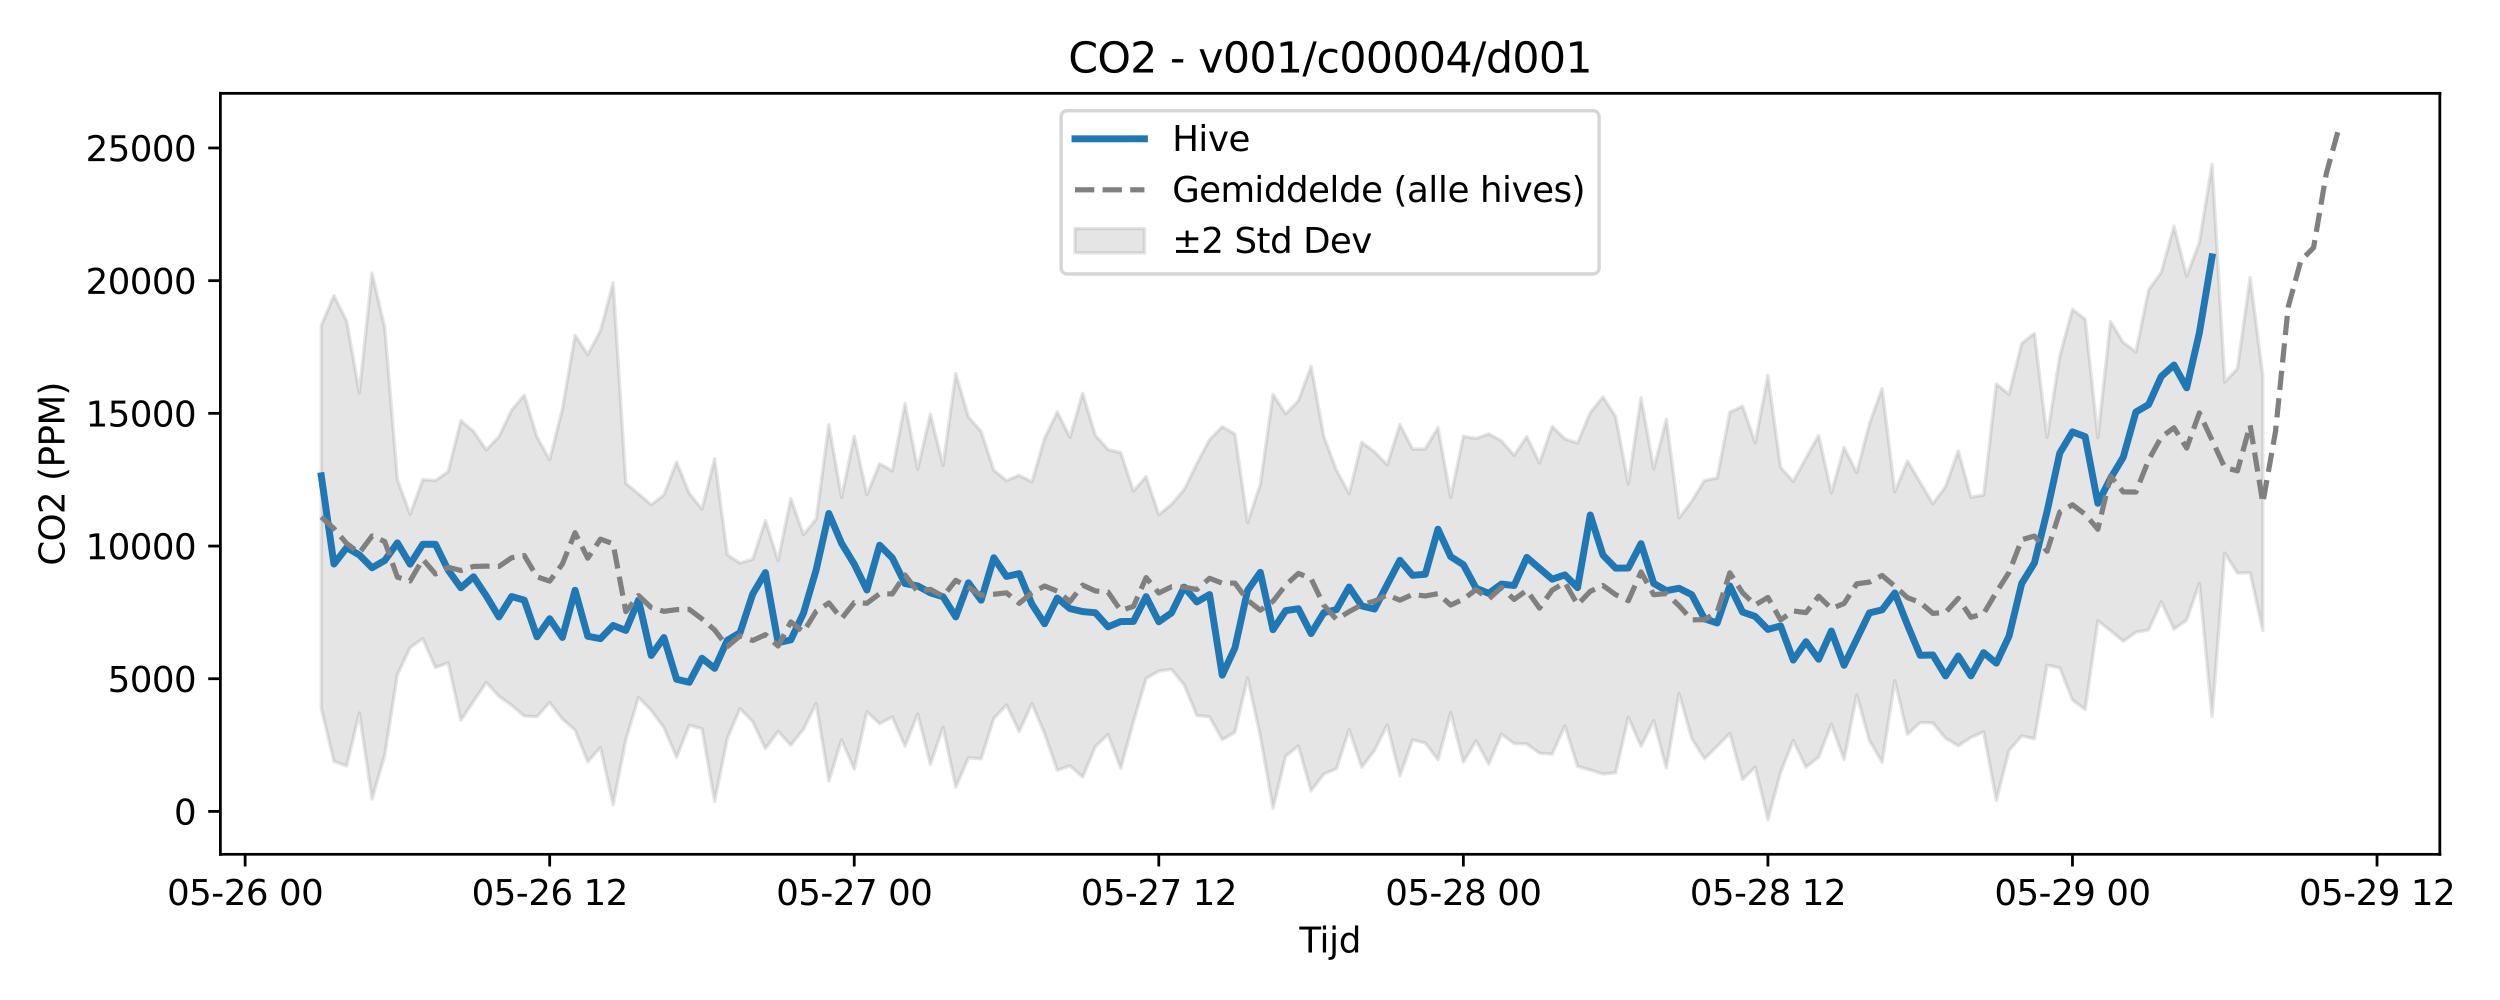 <?xml version="1.0" encoding="utf-8" standalone="no"?>
<!DOCTYPE svg PUBLIC "-//W3C//DTD SVG 1.1//EN"
  "http://www.w3.org/Graphics/SVG/1.1/DTD/svg11.dtd">
<svg xmlns:xlink="http://www.w3.org/1999/xlink" width="720pt" height="288pt" viewBox="0 0 720 288" xmlns="http://www.w3.org/2000/svg" version="1.1">
 <defs>
  <style type="text/css">*{stroke-linejoin: round; stroke-linecap: butt}</style>
 </defs>
 <g id="figure_1">
  <g id="patch_1">
   <path d="M 0 288 
L 720 288 
L 720 0 
L 0 0 
z
" style="fill: #ffffff"/>
  </g>
  <g id="axes_1">
   <g id="patch_2">
    <path d="M 63.47 246.04 
L 702.672 246.04 
L 702.672 26.88 
L 63.47 26.88 
z
" style="fill: #ffffff"/>
   </g>
   <g id="FillBetweenPolyCollection_1">
    <defs>
     <path id="m4642efbe85" d="M 92.525 -194.282 
L 92.525 -83.96 
L 96.179 -68.72 
L 99.834 -67.398 
L 103.489 -82.641 
L 107.143 -57.895 
L 110.798 -70.495 
L 114.453 -93.697 
L 118.107 -101.485 
L 121.762 -104.032 
L 125.417 -95.77 
L 129.071 -97.112 
L 132.726 -80.561 
L 136.381 -85.972 
L 140.035 -91.481 
L 143.69 -87.465 
L 147.345 -84.873 
L 150.999 -81.764 
L 154.654 -81.617 
L 158.309 -85.684 
L 161.963 -80.913 
L 165.618 -77.725 
L 169.273 -68.61 
L 172.927 -72.7 
L 176.582 -56.221 
L 180.237 -74.93 
L 183.892 -87.16 
L 187.546 -83.413 
L 191.201 -78.432 
L 194.856 -69.919 
L 198.51 -79.13 
L 202.165 -78.09 
L 205.82 -57.245 
L 209.474 -75.348 
L 213.129 -83.901 
L 216.784 -80.137 
L 220.438 -72.382 
L 224.093 -77.36 
L 227.748 -73.391 
L 231.402 -77.983 
L 235.057 -85.386 
L 238.712 -63.059 
L 242.366 -74.94 
L 246.021 -66.519 
L 249.676 -83.01 
L 253.33 -79.563 
L 256.985 -81.527 
L 260.64 -73.069 
L 264.294 -82.327 
L 267.949 -67.918 
L 271.604 -78.515 
L 275.258 -61.298 
L 278.913 -69.752 
L 282.568 -69.458 
L 286.222 -81.12 
L 289.877 -84.951 
L 293.532 -77.31 
L 297.186 -85.341 
L 300.841 -76.722 
L 304.496 -66.145 
L 308.15 -67.452 
L 311.805 -64.201 
L 315.46 -72.985 
L 319.114 -76.435 
L 322.769 -66.749 
L 326.424 -80.088 
L 330.078 -92.594 
L 333.733 -94.709 
L 337.388 -95.225 
L 341.042 -90.75 
L 344.697 -81.929 
L 348.352 -81.559 
L 352.006 -74.942 
L 355.661 -77.148 
L 359.316 -92.753 
L 362.971 -76.016 
L 366.625 -55.233 
L 370.28 -70.211 
L 373.935 -73.148 
L 377.589 -60.237 
L 381.244 -65.059 
L 384.899 -66.618 
L 388.553 -77.869 
L 392.208 -67.043 
L 395.863 -71.904 
L 399.517 -79.176 
L 403.172 -64.551 
L 406.827 -74.92 
L 410.481 -73.99 
L 414.136 -69.207 
L 417.791 -82.761 
L 421.445 -68.519 
L 425.1 -74.637 
L 428.755 -67.95 
L 432.409 -76.552 
L 436.064 -73.863 
L 439.719 -73.726 
L 443.373 -71.064 
L 447.028 -70.845 
L 450.683 -78.921 
L 454.337 -67.285 
L 457.992 -66.233 
L 461.647 -65.091 
L 465.301 -65.444 
L 468.956 -81.404 
L 472.611 -73.077 
L 476.265 -80.436 
L 479.92 -66.814 
L 483.575 -88.275 
L 487.229 -75.319 
L 490.884 -69.456 
L 494.539 -73.073 
L 498.193 -76.773 
L 501.848 -63.543 
L 505.503 -67.08 
L 509.157 -51.922 
L 512.812 -65.557 
L 516.467 -74.705 
L 520.121 -67.031 
L 523.776 -69.943 
L 527.431 -79.452 
L 531.086 -69.225 
L 534.74 -87.839 
L 538.395 -74.767 
L 542.05 -68.439 
L 545.704 -91.944 
L 549.359 -76.498 
L 553.014 -79.881 
L 556.668 -79.786 
L 560.323 -75.377 
L 563.978 -73.219 
L 567.632 -75.613 
L 571.287 -77.208 
L 574.942 -57.475 
L 578.596 -71.854 
L 582.251 -76.045 
L 585.906 -75.24 
L 589.56 -96.431 
L 593.215 -95.652 
L 596.87 -86.403 
L 600.524 -83.666 
L 604.179 -109.193 
L 607.834 -106.366 
L 611.488 -103.295 
L 615.143 -105.915 
L 618.798 -106.597 
L 622.452 -114.662 
L 626.107 -106.787 
L 629.762 -109.477 
L 633.416 -119.978 
L 637.071 -81.704 
L 640.726 -128.682 
L 644.38 -122.938 
L 648.035 -123.06 
L 651.69 -106.447 
L 651.69 -179.802 
L 651.69 -179.802 
L 648.035 -208.1 
L 644.38 -181.853 
L 640.726 -177.999 
L 637.071 -240.65 
L 633.416 -218.187 
L 629.762 -208.454 
L 626.107 -222.841 
L 622.452 -209.58 
L 618.798 -204.463 
L 615.143 -186.665 
L 611.488 -189.358 
L 607.834 -195.399 
L 604.179 -161.972 
L 600.524 -196.098 
L 596.87 -198.861 
L 593.215 -185.399 
L 589.56 -162.05 
L 585.906 -191.996 
L 582.251 -189.079 
L 578.596 -174.428 
L 574.942 -177.416 
L 571.287 -145.387 
L 567.632 -144.828 
L 563.978 -158.134 
L 560.323 -147.877 
L 556.668 -142.909 
L 553.014 -149.098 
L 549.359 -155.242 
L 545.704 -146.37 
L 542.05 -176.095 
L 538.395 -165.952 
L 534.74 -151.886 
L 531.086 -159.12 
L 527.431 -146.072 
L 523.776 -162.625 
L 520.121 -156.097 
L 516.467 -149.376 
L 512.812 -153.378 
L 509.157 -179.93 
L 505.503 -160.508 
L 501.848 -171.033 
L 498.193 -169.278 
L 494.539 -150.351 
L 490.884 -149.593 
L 487.229 -143.646 
L 483.575 -138.831 
L 479.92 -167.261 
L 476.265 -153.027 
L 472.611 -173.476 
L 468.956 -148.588 
L 465.301 -168.036 
L 461.647 -173.688 
L 457.992 -169.148 
L 454.337 -160.426 
L 450.683 -161.588 
L 447.028 -165.192 
L 443.373 -154.665 
L 439.719 -162.255 
L 436.064 -156.86 
L 432.409 -161.048 
L 428.755 -163.038 
L 425.1 -161.745 
L 421.445 -162.342 
L 417.791 -144.726 
L 414.136 -164.856 
L 410.481 -158.724 
L 406.827 -158.667 
L 403.172 -165.735 
L 399.517 -154.142 
L 395.863 -157.866 
L 392.208 -160.62 
L 388.553 -145.832 
L 384.899 -152.574 
L 381.244 -162.37 
L 377.589 -182.458 
L 373.935 -172.575 
L 370.28 -168.797 
L 366.625 -174.431 
L 362.971 -148.5 
L 359.316 -137.495 
L 355.661 -162.978 
L 352.006 -165.131 
L 348.352 -161.351 
L 344.697 -154.53 
L 341.042 -146.988 
L 337.388 -142.774 
L 333.733 -139.732 
L 330.078 -150.715 
L 326.424 -146.575 
L 322.769 -157.626 
L 319.114 -158.526 
L 315.46 -162.638 
L 311.805 -174.751 
L 308.15 -162.066 
L 304.496 -169.367 
L 300.841 -161.724 
L 297.186 -149.204 
L 293.532 -151.157 
L 289.877 -149.578 
L 286.222 -152.583 
L 282.568 -163.725 
L 278.913 -167.918 
L 275.258 -180.426 
L 271.604 -153.959 
L 267.949 -168.642 
L 264.294 -152.931 
L 260.64 -171.761 
L 256.985 -152.387 
L 253.33 -154.441 
L 249.676 -145.515 
L 246.021 -162.369 
L 242.366 -144.728 
L 238.712 -165.656 
L 235.057 -138.5 
L 231.402 -134.047 
L 227.748 -144.392 
L 224.093 -126.557 
L 220.438 -138.046 
L 216.784 -126.938 
L 213.129 -125.837 
L 209.474 -128.207 
L 205.82 -155.891 
L 202.165 -141.409 
L 198.51 -145.894 
L 194.856 -154.912 
L 191.201 -145.447 
L 187.546 -142.642 
L 183.892 -145.8 
L 180.237 -148.781 
L 176.582 -206.571 
L 172.927 -192.751 
L 169.273 -185.877 
L 165.618 -191.432 
L 161.963 -170.204 
L 158.309 -155.596 
L 154.654 -162.149 
L 150.999 -174.236 
L 147.345 -169.87 
L 143.69 -162.24 
L 140.035 -158.422 
L 136.381 -163.771 
L 132.726 -166.851 
L 129.071 -152.136 
L 125.417 -149.621 
L 121.762 -149.862 
L 118.107 -139.894 
L 114.453 -149.868 
L 110.798 -193.607 
L 107.143 -209.354 
L 103.489 -174.864 
L 99.834 -195.57 
L 96.179 -202.827 
L 92.525 -194.282 
z
" style="stroke: #808080; stroke-opacity: 0.2"/>
    </defs>
    <g clip-path="url(#p64c0c5f6f4)">
     <use xlink:href="#m4642efbe85" x="0" y="288" style="fill: #808080; fill-opacity: 0.2; stroke: #808080; stroke-opacity: 0.2"/>
    </g>
   </g>
   <g id="matplotlib.axis_1">
    <g id="xtick_1">
     <g id="line2d_1">
      <defs>
       <path id="m1325878d1f" d="M 0 0 
L 0 3.5 
" style="stroke: #000000; stroke-width: 0.8"/>
      </defs>
      <g>
       <use xlink:href="#m1325878d1f" x="70.597" y="246.04" style="stroke: #000000; stroke-width: 0.8"/>
      </g>
     </g>
     <g id="text_1">
      <!-- 05-26 00 -->
      <g transform="translate(48.116 260.638) scale(0.1 -0.1)">
       <defs>
        <path id="DejaVuSans-30" d="M 2034 4250 
Q 1547 4250 1301 3770 
Q 1056 3291 1056 2328 
Q 1056 1369 1301 889 
Q 1547 409 2034 409 
Q 2525 409 2770 889 
Q 3016 1369 3016 2328 
Q 3016 3291 2770 3770 
Q 2525 4250 2034 4250 
z
M 2034 4750 
Q 2819 4750 3233 4129 
Q 3647 3509 3647 2328 
Q 3647 1150 3233 529 
Q 2819 -91 2034 -91 
Q 1250 -91 836 529 
Q 422 1150 422 2328 
Q 422 3509 836 4129 
Q 1250 4750 2034 4750 
z
" transform="scale(0.016)"/>
        <path id="DejaVuSans-35" d="M 691 4666 
L 3169 4666 
L 3169 4134 
L 1269 4134 
L 1269 2991 
Q 1406 3038 1543 3061 
Q 1681 3084 1819 3084 
Q 2600 3084 3056 2656 
Q 3513 2228 3513 1497 
Q 3513 744 3044 326 
Q 2575 -91 1722 -91 
Q 1428 -91 1123 -41 
Q 819 9 494 109 
L 494 744 
Q 775 591 1075 516 
Q 1375 441 1709 441 
Q 2250 441 2565 725 
Q 2881 1009 2881 1497 
Q 2881 1984 2565 2268 
Q 2250 2553 1709 2553 
Q 1456 2553 1204 2497 
Q 953 2441 691 2322 
L 691 4666 
z
" transform="scale(0.016)"/>
        <path id="DejaVuSans-2d" d="M 313 2009 
L 1997 2009 
L 1997 1497 
L 313 1497 
L 313 2009 
z
" transform="scale(0.016)"/>
        <path id="DejaVuSans-32" d="M 1228 531 
L 3431 531 
L 3431 0 
L 469 0 
L 469 531 
Q 828 903 1448 1529 
Q 2069 2156 2228 2338 
Q 2531 2678 2651 2914 
Q 2772 3150 2772 3378 
Q 2772 3750 2511 3984 
Q 2250 4219 1831 4219 
Q 1534 4219 1204 4116 
Q 875 4013 500 3803 
L 500 4441 
Q 881 4594 1212 4672 
Q 1544 4750 1819 4750 
Q 2544 4750 2975 4387 
Q 3406 4025 3406 3419 
Q 3406 3131 3298 2873 
Q 3191 2616 2906 2266 
Q 2828 2175 2409 1742 
Q 1991 1309 1228 531 
z
" transform="scale(0.016)"/>
        <path id="DejaVuSans-36" d="M 2113 2584 
Q 1688 2584 1439 2293 
Q 1191 2003 1191 1497 
Q 1191 994 1439 701 
Q 1688 409 2113 409 
Q 2538 409 2786 701 
Q 3034 994 3034 1497 
Q 3034 2003 2786 2293 
Q 2538 2584 2113 2584 
z
M 3366 4563 
L 3366 3988 
Q 3128 4100 2886 4159 
Q 2644 4219 2406 4219 
Q 1781 4219 1451 3797 
Q 1122 3375 1075 2522 
Q 1259 2794 1537 2939 
Q 1816 3084 2150 3084 
Q 2853 3084 3261 2657 
Q 3669 2231 3669 1497 
Q 3669 778 3244 343 
Q 2819 -91 2113 -91 
Q 1303 -91 875 529 
Q 447 1150 447 2328 
Q 447 3434 972 4092 
Q 1497 4750 2381 4750 
Q 2619 4750 2861 4703 
Q 3103 4656 3366 4563 
z
" transform="scale(0.016)"/>
        <path id="DejaVuSans-20" transform="scale(0.016)"/>
       </defs>
       <use xlink:href="#DejaVuSans-30"/>
       <use xlink:href="#DejaVuSans-35" transform="translate(63.623 0)"/>
       <use xlink:href="#DejaVuSans-2d" transform="translate(127.246 0)"/>
       <use xlink:href="#DejaVuSans-32" transform="translate(163.33 0)"/>
       <use xlink:href="#DejaVuSans-36" transform="translate(226.953 0)"/>
       <use xlink:href="#DejaVuSans-20" transform="translate(290.576 0)"/>
       <use xlink:href="#DejaVuSans-30" transform="translate(322.363 0)"/>
       <use xlink:href="#DejaVuSans-30" transform="translate(385.986 0)"/>
      </g>
     </g>
    </g>
    <g id="xtick_2">
     <g id="line2d_2">
      <g>
       <use xlink:href="#m1325878d1f" x="158.309" y="246.04" style="stroke: #000000; stroke-width: 0.8"/>
      </g>
     </g>
     <g id="text_2">
      <!-- 05-26 12 -->
      <g transform="translate(135.828 260.638) scale(0.1 -0.1)">
       <defs>
        <path id="DejaVuSans-31" d="M 794 531 
L 1825 531 
L 1825 4091 
L 703 3866 
L 703 4441 
L 1819 4666 
L 2450 4666 
L 2450 531 
L 3481 531 
L 3481 0 
L 794 0 
L 794 531 
z
" transform="scale(0.016)"/>
       </defs>
       <use xlink:href="#DejaVuSans-30"/>
       <use xlink:href="#DejaVuSans-35" transform="translate(63.623 0)"/>
       <use xlink:href="#DejaVuSans-2d" transform="translate(127.246 0)"/>
       <use xlink:href="#DejaVuSans-32" transform="translate(163.33 0)"/>
       <use xlink:href="#DejaVuSans-36" transform="translate(226.953 0)"/>
       <use xlink:href="#DejaVuSans-20" transform="translate(290.576 0)"/>
       <use xlink:href="#DejaVuSans-31" transform="translate(322.363 0)"/>
       <use xlink:href="#DejaVuSans-32" transform="translate(385.986 0)"/>
      </g>
     </g>
    </g>
    <g id="xtick_3">
     <g id="line2d_3">
      <g>
       <use xlink:href="#m1325878d1f" x="246.021" y="246.04" style="stroke: #000000; stroke-width: 0.8"/>
      </g>
     </g>
     <g id="text_3">
      <!-- 05-27 00 -->
      <g transform="translate(223.54 260.638) scale(0.1 -0.1)">
       <defs>
        <path id="DejaVuSans-37" d="M 525 4666 
L 3525 4666 
L 3525 4397 
L 1831 0 
L 1172 0 
L 2766 4134 
L 525 4134 
L 525 4666 
z
" transform="scale(0.016)"/>
       </defs>
       <use xlink:href="#DejaVuSans-30"/>
       <use xlink:href="#DejaVuSans-35" transform="translate(63.623 0)"/>
       <use xlink:href="#DejaVuSans-2d" transform="translate(127.246 0)"/>
       <use xlink:href="#DejaVuSans-32" transform="translate(163.33 0)"/>
       <use xlink:href="#DejaVuSans-37" transform="translate(226.953 0)"/>
       <use xlink:href="#DejaVuSans-20" transform="translate(290.576 0)"/>
       <use xlink:href="#DejaVuSans-30" transform="translate(322.363 0)"/>
       <use xlink:href="#DejaVuSans-30" transform="translate(385.986 0)"/>
      </g>
     </g>
    </g>
    <g id="xtick_4">
     <g id="line2d_4">
      <g>
       <use xlink:href="#m1325878d1f" x="333.733" y="246.04" style="stroke: #000000; stroke-width: 0.8"/>
      </g>
     </g>
     <g id="text_4">
      <!-- 05-27 12 -->
      <g transform="translate(311.253 260.638) scale(0.1 -0.1)">
       <use xlink:href="#DejaVuSans-30"/>
       <use xlink:href="#DejaVuSans-35" transform="translate(63.623 0)"/>
       <use xlink:href="#DejaVuSans-2d" transform="translate(127.246 0)"/>
       <use xlink:href="#DejaVuSans-32" transform="translate(163.33 0)"/>
       <use xlink:href="#DejaVuSans-37" transform="translate(226.953 0)"/>
       <use xlink:href="#DejaVuSans-20" transform="translate(290.576 0)"/>
       <use xlink:href="#DejaVuSans-31" transform="translate(322.363 0)"/>
       <use xlink:href="#DejaVuSans-32" transform="translate(385.986 0)"/>
      </g>
     </g>
    </g>
    <g id="xtick_5">
     <g id="line2d_5">
      <g>
       <use xlink:href="#m1325878d1f" x="421.445" y="246.04" style="stroke: #000000; stroke-width: 0.8"/>
      </g>
     </g>
     <g id="text_5">
      <!-- 05-28 00 -->
      <g transform="translate(398.965 260.638) scale(0.1 -0.1)">
       <defs>
        <path id="DejaVuSans-38" d="M 2034 2216 
Q 1584 2216 1326 1975 
Q 1069 1734 1069 1313 
Q 1069 891 1326 650 
Q 1584 409 2034 409 
Q 2484 409 2743 651 
Q 3003 894 3003 1313 
Q 3003 1734 2745 1975 
Q 2488 2216 2034 2216 
z
M 1403 2484 
Q 997 2584 770 2862 
Q 544 3141 544 3541 
Q 544 4100 942 4425 
Q 1341 4750 2034 4750 
Q 2731 4750 3128 4425 
Q 3525 4100 3525 3541 
Q 3525 3141 3298 2862 
Q 3072 2584 2669 2484 
Q 3125 2378 3379 2068 
Q 3634 1759 3634 1313 
Q 3634 634 3220 271 
Q 2806 -91 2034 -91 
Q 1263 -91 848 271 
Q 434 634 434 1313 
Q 434 1759 690 2068 
Q 947 2378 1403 2484 
z
M 1172 3481 
Q 1172 3119 1398 2916 
Q 1625 2713 2034 2713 
Q 2441 2713 2670 2916 
Q 2900 3119 2900 3481 
Q 2900 3844 2670 4047 
Q 2441 4250 2034 4250 
Q 1625 4250 1398 4047 
Q 1172 3844 1172 3481 
z
" transform="scale(0.016)"/>
       </defs>
       <use xlink:href="#DejaVuSans-30"/>
       <use xlink:href="#DejaVuSans-35" transform="translate(63.623 0)"/>
       <use xlink:href="#DejaVuSans-2d" transform="translate(127.246 0)"/>
       <use xlink:href="#DejaVuSans-32" transform="translate(163.33 0)"/>
       <use xlink:href="#DejaVuSans-38" transform="translate(226.953 0)"/>
       <use xlink:href="#DejaVuSans-20" transform="translate(290.576 0)"/>
       <use xlink:href="#DejaVuSans-30" transform="translate(322.363 0)"/>
       <use xlink:href="#DejaVuSans-30" transform="translate(385.986 0)"/>
      </g>
     </g>
    </g>
    <g id="xtick_6">
     <g id="line2d_6">
      <g>
       <use xlink:href="#m1325878d1f" x="509.157" y="246.04" style="stroke: #000000; stroke-width: 0.8"/>
      </g>
     </g>
     <g id="text_6">
      <!-- 05-28 12 -->
      <g transform="translate(486.677 260.638) scale(0.1 -0.1)">
       <use xlink:href="#DejaVuSans-30"/>
       <use xlink:href="#DejaVuSans-35" transform="translate(63.623 0)"/>
       <use xlink:href="#DejaVuSans-2d" transform="translate(127.246 0)"/>
       <use xlink:href="#DejaVuSans-32" transform="translate(163.33 0)"/>
       <use xlink:href="#DejaVuSans-38" transform="translate(226.953 0)"/>
       <use xlink:href="#DejaVuSans-20" transform="translate(290.576 0)"/>
       <use xlink:href="#DejaVuSans-31" transform="translate(322.363 0)"/>
       <use xlink:href="#DejaVuSans-32" transform="translate(385.986 0)"/>
      </g>
     </g>
    </g>
    <g id="xtick_7">
     <g id="line2d_7">
      <g>
       <use xlink:href="#m1325878d1f" x="596.87" y="246.04" style="stroke: #000000; stroke-width: 0.8"/>
      </g>
     </g>
     <g id="text_7">
      <!-- 05-29 00 -->
      <g transform="translate(574.389 260.638) scale(0.1 -0.1)">
       <defs>
        <path id="DejaVuSans-39" d="M 703 97 
L 703 672 
Q 941 559 1184 500 
Q 1428 441 1663 441 
Q 2288 441 2617 861 
Q 2947 1281 2994 2138 
Q 2813 1869 2534 1725 
Q 2256 1581 1919 1581 
Q 1219 1581 811 2004 
Q 403 2428 403 3163 
Q 403 3881 828 4315 
Q 1253 4750 1959 4750 
Q 2769 4750 3195 4129 
Q 3622 3509 3622 2328 
Q 3622 1225 3098 567 
Q 2575 -91 1691 -91 
Q 1453 -91 1209 -44 
Q 966 3 703 97 
z
M 1959 2075 
Q 2384 2075 2632 2365 
Q 2881 2656 2881 3163 
Q 2881 3666 2632 3958 
Q 2384 4250 1959 4250 
Q 1534 4250 1286 3958 
Q 1038 3666 1038 3163 
Q 1038 2656 1286 2365 
Q 1534 2075 1959 2075 
z
" transform="scale(0.016)"/>
       </defs>
       <use xlink:href="#DejaVuSans-30"/>
       <use xlink:href="#DejaVuSans-35" transform="translate(63.623 0)"/>
       <use xlink:href="#DejaVuSans-2d" transform="translate(127.246 0)"/>
       <use xlink:href="#DejaVuSans-32" transform="translate(163.33 0)"/>
       <use xlink:href="#DejaVuSans-39" transform="translate(226.953 0)"/>
       <use xlink:href="#DejaVuSans-20" transform="translate(290.576 0)"/>
       <use xlink:href="#DejaVuSans-30" transform="translate(322.363 0)"/>
       <use xlink:href="#DejaVuSans-30" transform="translate(385.986 0)"/>
      </g>
     </g>
    </g>
    <g id="xtick_8">
     <g id="line2d_8">
      <g>
       <use xlink:href="#m1325878d1f" x="684.582" y="246.04" style="stroke: #000000; stroke-width: 0.8"/>
      </g>
     </g>
     <g id="text_8">
      <!-- 05-29 12 -->
      <g transform="translate(662.101 260.638) scale(0.1 -0.1)">
       <use xlink:href="#DejaVuSans-30"/>
       <use xlink:href="#DejaVuSans-35" transform="translate(63.623 0)"/>
       <use xlink:href="#DejaVuSans-2d" transform="translate(127.246 0)"/>
       <use xlink:href="#DejaVuSans-32" transform="translate(163.33 0)"/>
       <use xlink:href="#DejaVuSans-39" transform="translate(226.953 0)"/>
       <use xlink:href="#DejaVuSans-20" transform="translate(290.576 0)"/>
       <use xlink:href="#DejaVuSans-31" transform="translate(322.363 0)"/>
       <use xlink:href="#DejaVuSans-32" transform="translate(385.986 0)"/>
      </g>
     </g>
    </g>
    <g id="text_9">
     <!-- Tijd -->
     <g transform="translate(374.221 274.317) scale(0.1 -0.1)">
      <defs>
       <path id="DejaVuSans-54" d="M -19 4666 
L 3928 4666 
L 3928 4134 
L 2272 4134 
L 2272 0 
L 1638 0 
L 1638 4134 
L -19 4134 
L -19 4666 
z
" transform="scale(0.016)"/>
       <path id="DejaVuSans-69" d="M 603 3500 
L 1178 3500 
L 1178 0 
L 603 0 
L 603 3500 
z
M 603 4863 
L 1178 4863 
L 1178 4134 
L 603 4134 
L 603 4863 
z
" transform="scale(0.016)"/>
       <path id="DejaVuSans-6a" d="M 603 3500 
L 1178 3500 
L 1178 -63 
Q 1178 -731 923 -1031 
Q 669 -1331 103 -1331 
L -116 -1331 
L -116 -844 
L 38 -844 
Q 366 -844 484 -692 
Q 603 -541 603 -63 
L 603 3500 
z
M 603 4863 
L 1178 4863 
L 1178 4134 
L 603 4134 
L 603 4863 
z
" transform="scale(0.016)"/>
       <path id="DejaVuSans-64" d="M 2906 2969 
L 2906 4863 
L 3481 4863 
L 3481 0 
L 2906 0 
L 2906 525 
Q 2725 213 2448 61 
Q 2172 -91 1784 -91 
Q 1150 -91 751 415 
Q 353 922 353 1747 
Q 353 2572 751 3078 
Q 1150 3584 1784 3584 
Q 2172 3584 2448 3432 
Q 2725 3281 2906 2969 
z
M 947 1747 
Q 947 1113 1208 752 
Q 1469 391 1925 391 
Q 2381 391 2643 752 
Q 2906 1113 2906 1747 
Q 2906 2381 2643 2742 
Q 2381 3103 1925 3103 
Q 1469 3103 1208 2742 
Q 947 2381 947 1747 
z
" transform="scale(0.016)"/>
      </defs>
      <use xlink:href="#DejaVuSans-54"/>
      <use xlink:href="#DejaVuSans-69" transform="translate(57.959 0)"/>
      <use xlink:href="#DejaVuSans-6a" transform="translate(85.742 0)"/>
      <use xlink:href="#DejaVuSans-64" transform="translate(113.525 0)"/>
     </g>
    </g>
   </g>
   <g id="matplotlib.axis_2">
    <g id="ytick_1">
     <g id="line2d_9">
      <defs>
       <path id="m5b1b263909" d="M 0 0 
L -3.5 0 
" style="stroke: #000000; stroke-width: 0.8"/>
      </defs>
      <g>
       <use xlink:href="#m5b1b263909" x="63.47" y="233.688" style="stroke: #000000; stroke-width: 0.8"/>
      </g>
     </g>
     <g id="text_10">
      <!-- 0 -->
      <g transform="translate(50.108 237.488) scale(0.1 -0.1)">
       <use xlink:href="#DejaVuSans-30"/>
      </g>
     </g>
    </g>
    <g id="ytick_2">
     <g id="line2d_10">
      <g>
       <use xlink:href="#m5b1b263909" x="63.47" y="195.474" style="stroke: #000000; stroke-width: 0.8"/>
      </g>
     </g>
     <g id="text_11">
      <!-- 5000 -->
      <g transform="translate(31.02 199.273) scale(0.1 -0.1)">
       <use xlink:href="#DejaVuSans-35"/>
       <use xlink:href="#DejaVuSans-30" transform="translate(63.623 0)"/>
       <use xlink:href="#DejaVuSans-30" transform="translate(127.246 0)"/>
       <use xlink:href="#DejaVuSans-30" transform="translate(190.869 0)"/>
      </g>
     </g>
    </g>
    <g id="ytick_3">
     <g id="line2d_11">
      <g>
       <use xlink:href="#m5b1b263909" x="63.47" y="157.26" style="stroke: #000000; stroke-width: 0.8"/>
      </g>
     </g>
     <g id="text_12">
      <!-- 10000 -->
      <g transform="translate(24.657 161.059) scale(0.1 -0.1)">
       <use xlink:href="#DejaVuSans-31"/>
       <use xlink:href="#DejaVuSans-30" transform="translate(63.623 0)"/>
       <use xlink:href="#DejaVuSans-30" transform="translate(127.246 0)"/>
       <use xlink:href="#DejaVuSans-30" transform="translate(190.869 0)"/>
       <use xlink:href="#DejaVuSans-30" transform="translate(254.492 0)"/>
      </g>
     </g>
    </g>
    <g id="ytick_4">
     <g id="line2d_12">
      <g>
       <use xlink:href="#m5b1b263909" x="63.47" y="119.045" style="stroke: #000000; stroke-width: 0.8"/>
      </g>
     </g>
     <g id="text_13">
      <!-- 15000 -->
      <g transform="translate(24.657 122.844) scale(0.1 -0.1)">
       <use xlink:href="#DejaVuSans-31"/>
       <use xlink:href="#DejaVuSans-35" transform="translate(63.623 0)"/>
       <use xlink:href="#DejaVuSans-30" transform="translate(127.246 0)"/>
       <use xlink:href="#DejaVuSans-30" transform="translate(190.869 0)"/>
       <use xlink:href="#DejaVuSans-30" transform="translate(254.492 0)"/>
      </g>
     </g>
    </g>
    <g id="ytick_5">
     <g id="line2d_13">
      <g>
       <use xlink:href="#m5b1b263909" x="63.47" y="80.831" style="stroke: #000000; stroke-width: 0.8"/>
      </g>
     </g>
     <g id="text_14">
      <!-- 20000 -->
      <g transform="translate(24.657 84.63) scale(0.1 -0.1)">
       <use xlink:href="#DejaVuSans-32"/>
       <use xlink:href="#DejaVuSans-30" transform="translate(63.623 0)"/>
       <use xlink:href="#DejaVuSans-30" transform="translate(127.246 0)"/>
       <use xlink:href="#DejaVuSans-30" transform="translate(190.869 0)"/>
       <use xlink:href="#DejaVuSans-30" transform="translate(254.492 0)"/>
      </g>
     </g>
    </g>
    <g id="ytick_6">
     <g id="line2d_14">
      <g>
       <use xlink:href="#m5b1b263909" x="63.47" y="42.616" style="stroke: #000000; stroke-width: 0.8"/>
      </g>
     </g>
     <g id="text_15">
      <!-- 25000 -->
      <g transform="translate(24.657 46.415) scale(0.1 -0.1)">
       <use xlink:href="#DejaVuSans-32"/>
       <use xlink:href="#DejaVuSans-35" transform="translate(63.623 0)"/>
       <use xlink:href="#DejaVuSans-30" transform="translate(127.246 0)"/>
       <use xlink:href="#DejaVuSans-30" transform="translate(190.869 0)"/>
       <use xlink:href="#DejaVuSans-30" transform="translate(254.492 0)"/>
      </g>
     </g>
    </g>
    <g id="text_16">
     <!-- CO2 (PPM) -->
     <g transform="translate(18.578 162.903) rotate(-90) scale(0.1 -0.1)">
      <defs>
       <path id="DejaVuSans-43" d="M 4122 4306 
L 4122 3641 
Q 3803 3938 3442 4084 
Q 3081 4231 2675 4231 
Q 1875 4231 1450 3742 
Q 1025 3253 1025 2328 
Q 1025 1406 1450 917 
Q 1875 428 2675 428 
Q 3081 428 3442 575 
Q 3803 722 4122 1019 
L 4122 359 
Q 3791 134 3420 21 
Q 3050 -91 2638 -91 
Q 1578 -91 968 557 
Q 359 1206 359 2328 
Q 359 3453 968 4101 
Q 1578 4750 2638 4750 
Q 3056 4750 3426 4639 
Q 3797 4528 4122 4306 
z
" transform="scale(0.016)"/>
       <path id="DejaVuSans-4f" d="M 2522 4238 
Q 1834 4238 1429 3725 
Q 1025 3213 1025 2328 
Q 1025 1447 1429 934 
Q 1834 422 2522 422 
Q 3209 422 3611 934 
Q 4013 1447 4013 2328 
Q 4013 3213 3611 3725 
Q 3209 4238 2522 4238 
z
M 2522 4750 
Q 3503 4750 4090 4092 
Q 4678 3434 4678 2328 
Q 4678 1225 4090 567 
Q 3503 -91 2522 -91 
Q 1538 -91 948 565 
Q 359 1222 359 2328 
Q 359 3434 948 4092 
Q 1538 4750 2522 4750 
z
" transform="scale(0.016)"/>
       <path id="DejaVuSans-28" d="M 1984 4856 
Q 1566 4138 1362 3434 
Q 1159 2731 1159 2009 
Q 1159 1288 1364 580 
Q 1569 -128 1984 -844 
L 1484 -844 
Q 1016 -109 783 600 
Q 550 1309 550 2009 
Q 550 2706 781 3412 
Q 1013 4119 1484 4856 
L 1984 4856 
z
" transform="scale(0.016)"/>
       <path id="DejaVuSans-50" d="M 1259 4147 
L 1259 2394 
L 2053 2394 
Q 2494 2394 2734 2622 
Q 2975 2850 2975 3272 
Q 2975 3691 2734 3919 
Q 2494 4147 2053 4147 
L 1259 4147 
z
M 628 4666 
L 2053 4666 
Q 2838 4666 3239 4311 
Q 3641 3956 3641 3272 
Q 3641 2581 3239 2228 
Q 2838 1875 2053 1875 
L 1259 1875 
L 1259 0 
L 628 0 
L 628 4666 
z
" transform="scale(0.016)"/>
       <path id="DejaVuSans-4d" d="M 628 4666 
L 1569 4666 
L 2759 1491 
L 3956 4666 
L 4897 4666 
L 4897 0 
L 4281 0 
L 4281 4097 
L 3078 897 
L 2444 897 
L 1241 4097 
L 1241 0 
L 628 0 
L 628 4666 
z
" transform="scale(0.016)"/>
       <path id="DejaVuSans-29" d="M 513 4856 
L 1013 4856 
Q 1481 4119 1714 3412 
Q 1947 2706 1947 2009 
Q 1947 1309 1714 600 
Q 1481 -109 1013 -844 
L 513 -844 
Q 928 -128 1133 580 
Q 1338 1288 1338 2009 
Q 1338 2731 1133 3434 
Q 928 4138 513 4856 
z
" transform="scale(0.016)"/>
      </defs>
      <use xlink:href="#DejaVuSans-43"/>
      <use xlink:href="#DejaVuSans-4f" transform="translate(69.824 0)"/>
      <use xlink:href="#DejaVuSans-32" transform="translate(148.535 0)"/>
      <use xlink:href="#DejaVuSans-20" transform="translate(212.158 0)"/>
      <use xlink:href="#DejaVuSans-28" transform="translate(243.945 0)"/>
      <use xlink:href="#DejaVuSans-50" transform="translate(282.959 0)"/>
      <use xlink:href="#DejaVuSans-50" transform="translate(343.262 0)"/>
      <use xlink:href="#DejaVuSans-4d" transform="translate(403.564 0)"/>
      <use xlink:href="#DejaVuSans-29" transform="translate(489.844 0)"/>
     </g>
    </g>
   </g>
   <g id="line2d_15">
    <path d="M 92.525 137.036 
L 96.179 162.439 
L 99.834 157.723 
L 103.489 159.817 
L 107.143 163.514 
L 110.798 161.425 
L 114.453 156.35 
L 118.107 162.475 
L 121.762 156.755 
L 125.417 156.76 
L 129.071 164.179 
L 132.726 169.284 
L 136.381 166.11 
L 140.035 171.605 
L 143.69 177.669 
L 147.345 171.804 
L 150.999 172.843 
L 154.654 183.391 
L 158.309 178.199 
L 161.963 183.58 
L 165.618 170.004 
L 169.273 183.238 
L 172.927 183.941 
L 176.582 180.135 
L 180.237 181.566 
L 183.892 172.818 
L 187.546 188.776 
L 191.201 183.617 
L 194.856 195.642 
L 198.51 196.498 
L 202.165 189.584 
L 205.82 192.483 
L 209.474 184.407 
L 213.129 182.219 
L 216.784 171.068 
L 220.438 164.902 
L 224.093 185.092 
L 227.748 184.287 
L 231.402 176.586 
L 235.057 164.125 
L 238.712 147.882 
L 242.366 156.47 
L 246.021 162.467 
L 249.676 169.914 
L 253.33 157.015 
L 256.985 160.686 
L 260.64 168.067 
L 264.294 168.742 
L 267.949 170.744 
L 271.604 171.873 
L 275.258 177.666 
L 278.913 167.842 
L 282.568 172.856 
L 286.222 160.638 
L 289.877 166.018 
L 293.532 165.2 
L 297.186 173.985 
L 300.841 179.638 
L 304.496 172.237 
L 308.15 175.292 
L 311.805 176.137 
L 315.46 176.464 
L 319.114 180.53 
L 322.769 179.001 
L 326.424 178.973 
L 330.078 171.835 
L 333.733 179.062 
L 337.388 176.509 
L 341.042 169.093 
L 344.697 173.355 
L 348.352 171.228 
L 352.006 194.455 
L 355.661 186.593 
L 359.316 170.016 
L 362.971 164.836 
L 366.625 181.345 
L 370.28 175.86 
L 373.935 175.315 
L 377.589 182.466 
L 381.244 176.443 
L 384.899 175.569 
L 388.553 169.068 
L 392.208 174.515 
L 395.863 175.396 
L 403.172 161.359 
L 406.827 165.695 
L 410.481 165.381 
L 414.136 152.414 
L 417.791 160.306 
L 421.445 162.627 
L 425.1 169.391 
L 428.755 170.889 
L 432.409 168.214 
L 436.064 168.627 
L 439.719 160.536 
L 447.028 166.808 
L 450.683 165.572 
L 454.337 169.246 
L 457.992 148.32 
L 461.647 159.858 
L 465.301 163.623 
L 468.956 163.59 
L 472.611 156.574 
L 476.265 168.023 
L 479.92 170.1 
L 483.575 169.422 
L 487.229 171.282 
L 490.884 178.206 
L 494.539 179.428 
L 498.193 168.758 
L 501.848 176.26 
L 505.503 177.541 
L 509.157 181.276 
L 512.812 180.267 
L 516.467 190.098 
L 520.121 184.812 
L 523.776 189.867 
L 527.431 181.745 
L 531.086 191.599 
L 538.395 176.517 
L 542.05 175.636 
L 545.704 170.767 
L 549.359 180.007 
L 553.014 188.728 
L 556.668 188.636 
L 560.323 194.661 
L 563.978 188.934 
L 567.632 194.638 
L 571.287 187.961 
L 574.942 190.988 
L 578.596 183.217 
L 582.251 168.046 
L 585.906 162.143 
L 589.56 147.275 
L 593.215 130.481 
L 596.87 124.375 
L 600.524 125.758 
L 604.179 144.939 
L 607.834 137.77 
L 611.488 131.671 
L 615.143 118.648 
L 618.798 116.523 
L 622.452 108.398 
L 626.107 105.125 
L 629.762 111.69 
L 633.416 95.877 
L 637.071 73.99 
L 637.071 73.99 
" clip-path="url(#p64c0c5f6f4)" style="fill: none; stroke: #1f77b4; stroke-width: 2; stroke-linecap: square"/>
   </g>
   <g id="line2d_16">
    <path d="M 92.525 148.879 
L 96.179 152.226 
L 99.834 156.516 
L 103.489 159.247 
L 107.143 154.375 
L 110.798 155.949 
L 114.453 166.218 
L 118.107 167.31 
L 121.762 161.053 
L 125.417 165.304 
L 129.071 163.376 
L 132.726 164.294 
L 136.381 163.129 
L 140.035 163.049 
L 143.69 163.148 
L 147.345 160.628 
L 150.999 160 
L 154.654 166.117 
L 158.309 167.36 
L 161.963 162.441 
L 165.618 153.421 
L 169.273 160.756 
L 172.927 155.274 
L 176.582 156.604 
L 180.237 176.145 
L 183.892 171.52 
L 187.546 174.972 
L 191.201 176.061 
L 194.856 175.584 
L 198.51 175.488 
L 202.165 178.25 
L 205.82 181.432 
L 209.474 186.222 
L 213.129 183.131 
L 216.784 184.462 
L 220.438 182.786 
L 224.093 186.042 
L 227.748 179.109 
L 231.402 181.985 
L 235.057 176.057 
L 238.712 173.642 
L 242.366 178.166 
L 246.021 173.556 
L 249.676 173.738 
L 253.33 170.998 
L 256.985 171.043 
L 260.64 165.585 
L 264.294 170.371 
L 267.949 169.72 
L 271.604 171.763 
L 275.258 167.138 
L 278.913 169.165 
L 282.568 171.408 
L 286.222 171.149 
L 289.877 170.735 
L 293.532 173.766 
L 297.186 170.727 
L 300.841 168.777 
L 304.496 170.244 
L 308.15 173.241 
L 311.805 168.524 
L 315.46 170.188 
L 319.114 170.52 
L 322.769 175.813 
L 326.424 174.669 
L 330.078 166.346 
L 333.733 170.779 
L 337.388 169.001 
L 341.042 169.131 
L 344.697 169.77 
L 348.352 166.545 
L 352.006 167.964 
L 355.661 167.937 
L 359.316 172.876 
L 362.971 175.742 
L 366.625 173.168 
L 370.28 168.496 
L 373.935 165.139 
L 377.589 166.653 
L 381.244 174.286 
L 384.899 178.404 
L 388.553 176.149 
L 392.208 174.169 
L 395.863 173.115 
L 399.517 171.341 
L 403.172 172.857 
L 406.827 171.207 
L 410.481 171.643 
L 414.136 170.968 
L 417.791 174.256 
L 421.445 172.57 
L 425.1 169.809 
L 428.755 172.506 
L 432.409 169.2 
L 436.064 172.638 
L 439.719 170.01 
L 443.373 175.136 
L 447.028 169.981 
L 450.683 167.745 
L 454.337 174.144 
L 457.992 170.31 
L 461.647 168.611 
L 465.301 171.26 
L 468.956 173.004 
L 472.611 164.724 
L 476.265 171.269 
L 479.92 170.963 
L 483.575 174.447 
L 487.229 178.517 
L 490.884 178.475 
L 494.539 176.288 
L 498.193 164.974 
L 501.848 170.712 
L 505.503 174.206 
L 509.157 172.074 
L 512.812 178.532 
L 516.467 175.959 
L 520.121 176.436 
L 523.776 171.716 
L 527.431 175.238 
L 531.086 173.828 
L 534.74 168.138 
L 538.395 167.641 
L 542.05 165.733 
L 545.704 168.843 
L 549.359 172.13 
L 553.014 173.51 
L 556.668 176.652 
L 560.323 176.373 
L 563.978 172.323 
L 567.632 177.78 
L 571.287 176.703 
L 574.942 170.554 
L 578.596 164.859 
L 582.251 155.438 
L 585.906 154.382 
L 589.56 158.76 
L 593.215 147.474 
L 596.87 145.368 
L 600.524 148.118 
L 604.179 152.417 
L 607.834 137.118 
L 611.488 141.674 
L 615.143 141.71 
L 618.798 132.47 
L 622.452 125.879 
L 626.107 123.186 
L 629.762 129.035 
L 633.416 118.917 
L 640.726 134.659 
L 644.38 135.605 
L 648.035 122.42 
L 651.69 144.875 
L 655.344 124.322 
L 658.999 88.43 
L 662.654 75.026 
L 666.308 71.33 
L 669.963 50.035 
L 673.618 36.842 
L 673.618 36.842 
" clip-path="url(#p64c0c5f6f4)" style="fill: none; stroke-dasharray: 5.55,2.4; stroke-dashoffset: 0; stroke: #808080; stroke-width: 1.5"/>
   </g>
   <g id="patch_3">
    <path d="M 63.47 246.04 
L 63.47 26.88 
" style="fill: none; stroke: #000000; stroke-width: 0.8; stroke-linejoin: miter; stroke-linecap: square"/>
   </g>
   <g id="patch_4">
    <path d="M 702.672 246.04 
L 702.672 26.88 
" style="fill: none; stroke: #000000; stroke-width: 0.8; stroke-linejoin: miter; stroke-linecap: square"/>
   </g>
   <g id="patch_5">
    <path d="M 63.47 246.04 
L 702.672 246.04 
" style="fill: none; stroke: #000000; stroke-width: 0.8; stroke-linejoin: miter; stroke-linecap: square"/>
   </g>
   <g id="patch_6">
    <path d="M 63.47 26.88 
L 702.672 26.88 
" style="fill: none; stroke: #000000; stroke-width: 0.8; stroke-linejoin: miter; stroke-linecap: square"/>
   </g>
   <g id="text_17">
    <!-- CO2 - v001/c00004/d001 -->
    <g transform="translate(307.668 20.88) scale(0.12 -0.12)">
     <defs>
      <path id="DejaVuSans-76" d="M 191 3500 
L 800 3500 
L 1894 563 
L 2988 3500 
L 3597 3500 
L 2284 0 
L 1503 0 
L 191 3500 
z
" transform="scale(0.016)"/>
      <path id="DejaVuSans-2f" d="M 1625 4666 
L 2156 4666 
L 531 -594 
L 0 -594 
L 1625 4666 
z
" transform="scale(0.016)"/>
      <path id="DejaVuSans-63" d="M 3122 3366 
L 3122 2828 
Q 2878 2963 2633 3030 
Q 2388 3097 2138 3097 
Q 1578 3097 1268 2742 
Q 959 2388 959 1747 
Q 959 1106 1268 751 
Q 1578 397 2138 397 
Q 2388 397 2633 464 
Q 2878 531 3122 666 
L 3122 134 
Q 2881 22 2623 -34 
Q 2366 -91 2075 -91 
Q 1284 -91 818 406 
Q 353 903 353 1747 
Q 353 2603 823 3093 
Q 1294 3584 2113 3584 
Q 2378 3584 2631 3529 
Q 2884 3475 3122 3366 
z
" transform="scale(0.016)"/>
      <path id="DejaVuSans-34" d="M 2419 4116 
L 825 1625 
L 2419 1625 
L 2419 4116 
z
M 2253 4666 
L 3047 4666 
L 3047 1625 
L 3713 1625 
L 3713 1100 
L 3047 1100 
L 3047 0 
L 2419 0 
L 2419 1100 
L 313 1100 
L 313 1709 
L 2253 4666 
z
" transform="scale(0.016)"/>
     </defs>
     <use xlink:href="#DejaVuSans-43"/>
     <use xlink:href="#DejaVuSans-4f" transform="translate(69.824 0)"/>
     <use xlink:href="#DejaVuSans-32" transform="translate(148.535 0)"/>
     <use xlink:href="#DejaVuSans-20" transform="translate(212.158 0)"/>
     <use xlink:href="#DejaVuSans-2d" transform="translate(243.945 0)"/>
     <use xlink:href="#DejaVuSans-20" transform="translate(280.029 0)"/>
     <use xlink:href="#DejaVuSans-76" transform="translate(311.816 0)"/>
     <use xlink:href="#DejaVuSans-30" transform="translate(370.996 0)"/>
     <use xlink:href="#DejaVuSans-30" transform="translate(434.619 0)"/>
     <use xlink:href="#DejaVuSans-31" transform="translate(498.242 0)"/>
     <use xlink:href="#DejaVuSans-2f" transform="translate(561.865 0)"/>
     <use xlink:href="#DejaVuSans-63" transform="translate(595.557 0)"/>
     <use xlink:href="#DejaVuSans-30" transform="translate(650.537 0)"/>
     <use xlink:href="#DejaVuSans-30" transform="translate(714.16 0)"/>
     <use xlink:href="#DejaVuSans-30" transform="translate(777.783 0)"/>
     <use xlink:href="#DejaVuSans-30" transform="translate(841.406 0)"/>
     <use xlink:href="#DejaVuSans-34" transform="translate(905.029 0)"/>
     <use xlink:href="#DejaVuSans-2f" transform="translate(968.652 0)"/>
     <use xlink:href="#DejaVuSans-64" transform="translate(1002.344 0)"/>
     <use xlink:href="#DejaVuSans-30" transform="translate(1065.82 0)"/>
     <use xlink:href="#DejaVuSans-30" transform="translate(1129.443 0)"/>
     <use xlink:href="#DejaVuSans-31" transform="translate(1193.066 0)"/>
    </g>
   </g>
   <g id="legend_1">
    <g id="patch_7">
     <path d="M 307.599 78.914 
L 458.543 78.914 
Q 460.543 78.914 460.543 76.914 
L 460.543 33.88 
Q 460.543 31.88 458.543 31.88 
L 307.599 31.88 
Q 305.599 31.88 305.599 33.88 
L 305.599 76.914 
Q 305.599 78.914 307.599 78.914 
z
" style="fill: #ffffff; opacity: 0.8; stroke: #cccccc; stroke-linejoin: miter"/>
    </g>
    <g id="line2d_17">
     <path d="M 309.599 39.978 
L 319.599 39.978 
L 329.599 39.978 
" style="fill: none; stroke: #1f77b4; stroke-width: 2; stroke-linecap: square"/>
    </g>
    <g id="text_18">
     <!-- Hive -->
     <g transform="translate(337.599 43.478) scale(0.1 -0.1)">
      <defs>
       <path id="DejaVuSans-48" d="M 628 4666 
L 1259 4666 
L 1259 2753 
L 3553 2753 
L 3553 4666 
L 4184 4666 
L 4184 0 
L 3553 0 
L 3553 2222 
L 1259 2222 
L 1259 0 
L 628 0 
L 628 4666 
z
" transform="scale(0.016)"/>
       <path id="DejaVuSans-65" d="M 3597 1894 
L 3597 1613 
L 953 1613 
Q 991 1019 1311 708 
Q 1631 397 2203 397 
Q 2534 397 2845 478 
Q 3156 559 3463 722 
L 3463 178 
Q 3153 47 2828 -22 
Q 2503 -91 2169 -91 
Q 1331 -91 842 396 
Q 353 884 353 1716 
Q 353 2575 817 3079 
Q 1281 3584 2069 3584 
Q 2775 3584 3186 3129 
Q 3597 2675 3597 1894 
z
M 3022 2063 
Q 3016 2534 2758 2815 
Q 2500 3097 2075 3097 
Q 1594 3097 1305 2825 
Q 1016 2553 972 2059 
L 3022 2063 
z
" transform="scale(0.016)"/>
      </defs>
      <use xlink:href="#DejaVuSans-48"/>
      <use xlink:href="#DejaVuSans-69" transform="translate(75.195 0)"/>
      <use xlink:href="#DejaVuSans-76" transform="translate(102.979 0)"/>
      <use xlink:href="#DejaVuSans-65" transform="translate(162.158 0)"/>
     </g>
    </g>
    <g id="line2d_18">
     <path d="M 309.599 54.657 
L 319.599 54.657 
L 329.599 54.657 
" style="fill: none; stroke-dasharray: 5.55,2.4; stroke-dashoffset: 0; stroke: #808080; stroke-width: 1.5"/>
    </g>
    <g id="text_19">
     <!-- Gemiddelde (alle hives) -->
     <g transform="translate(337.599 58.157) scale(0.1 -0.1)">
      <defs>
       <path id="DejaVuSans-47" d="M 3809 666 
L 3809 1919 
L 2778 1919 
L 2778 2438 
L 4434 2438 
L 4434 434 
Q 4069 175 3628 42 
Q 3188 -91 2688 -91 
Q 1594 -91 976 548 
Q 359 1188 359 2328 
Q 359 3472 976 4111 
Q 1594 4750 2688 4750 
Q 3144 4750 3555 4637 
Q 3966 4525 4313 4306 
L 4313 3634 
Q 3963 3931 3569 4081 
Q 3175 4231 2741 4231 
Q 1884 4231 1454 3753 
Q 1025 3275 1025 2328 
Q 1025 1384 1454 906 
Q 1884 428 2741 428 
Q 3075 428 3337 486 
Q 3600 544 3809 666 
z
" transform="scale(0.016)"/>
       <path id="DejaVuSans-6d" d="M 3328 2828 
Q 3544 3216 3844 3400 
Q 4144 3584 4550 3584 
Q 5097 3584 5394 3201 
Q 5691 2819 5691 2113 
L 5691 0 
L 5113 0 
L 5113 2094 
Q 5113 2597 4934 2840 
Q 4756 3084 4391 3084 
Q 3944 3084 3684 2787 
Q 3425 2491 3425 1978 
L 3425 0 
L 2847 0 
L 2847 2094 
Q 2847 2600 2669 2842 
Q 2491 3084 2119 3084 
Q 1678 3084 1418 2786 
Q 1159 2488 1159 1978 
L 1159 0 
L 581 0 
L 581 3500 
L 1159 3500 
L 1159 2956 
Q 1356 3278 1631 3431 
Q 1906 3584 2284 3584 
Q 2666 3584 2933 3390 
Q 3200 3197 3328 2828 
z
" transform="scale(0.016)"/>
       <path id="DejaVuSans-6c" d="M 603 4863 
L 1178 4863 
L 1178 0 
L 603 0 
L 603 4863 
z
" transform="scale(0.016)"/>
       <path id="DejaVuSans-61" d="M 2194 1759 
Q 1497 1759 1228 1600 
Q 959 1441 959 1056 
Q 959 750 1161 570 
Q 1363 391 1709 391 
Q 2188 391 2477 730 
Q 2766 1069 2766 1631 
L 2766 1759 
L 2194 1759 
z
M 3341 1997 
L 3341 0 
L 2766 0 
L 2766 531 
Q 2569 213 2275 61 
Q 1981 -91 1556 -91 
Q 1019 -91 701 211 
Q 384 513 384 1019 
Q 384 1609 779 1909 
Q 1175 2209 1959 2209 
L 2766 2209 
L 2766 2266 
Q 2766 2663 2505 2880 
Q 2244 3097 1772 3097 
Q 1472 3097 1187 3025 
Q 903 2953 641 2809 
L 641 3341 
Q 956 3463 1253 3523 
Q 1550 3584 1831 3584 
Q 2591 3584 2966 3190 
Q 3341 2797 3341 1997 
z
" transform="scale(0.016)"/>
       <path id="DejaVuSans-68" d="M 3513 2113 
L 3513 0 
L 2938 0 
L 2938 2094 
Q 2938 2591 2744 2837 
Q 2550 3084 2163 3084 
Q 1697 3084 1428 2787 
Q 1159 2491 1159 1978 
L 1159 0 
L 581 0 
L 581 4863 
L 1159 4863 
L 1159 2956 
Q 1366 3272 1645 3428 
Q 1925 3584 2291 3584 
Q 2894 3584 3203 3211 
Q 3513 2838 3513 2113 
z
" transform="scale(0.016)"/>
       <path id="DejaVuSans-73" d="M 2834 3397 
L 2834 2853 
Q 2591 2978 2328 3040 
Q 2066 3103 1784 3103 
Q 1356 3103 1142 2972 
Q 928 2841 928 2578 
Q 928 2378 1081 2264 
Q 1234 2150 1697 2047 
L 1894 2003 
Q 2506 1872 2764 1633 
Q 3022 1394 3022 966 
Q 3022 478 2636 193 
Q 2250 -91 1575 -91 
Q 1294 -91 989 -36 
Q 684 19 347 128 
L 347 722 
Q 666 556 975 473 
Q 1284 391 1588 391 
Q 1994 391 2212 530 
Q 2431 669 2431 922 
Q 2431 1156 2273 1281 
Q 2116 1406 1581 1522 
L 1381 1569 
Q 847 1681 609 1914 
Q 372 2147 372 2553 
Q 372 3047 722 3315 
Q 1072 3584 1716 3584 
Q 2034 3584 2315 3537 
Q 2597 3491 2834 3397 
z
" transform="scale(0.016)"/>
      </defs>
      <use xlink:href="#DejaVuSans-47"/>
      <use xlink:href="#DejaVuSans-65" transform="translate(77.49 0)"/>
      <use xlink:href="#DejaVuSans-6d" transform="translate(139.014 0)"/>
      <use xlink:href="#DejaVuSans-69" transform="translate(236.426 0)"/>
      <use xlink:href="#DejaVuSans-64" transform="translate(264.209 0)"/>
      <use xlink:href="#DejaVuSans-64" transform="translate(327.686 0)"/>
      <use xlink:href="#DejaVuSans-65" transform="translate(391.162 0)"/>
      <use xlink:href="#DejaVuSans-6c" transform="translate(452.686 0)"/>
      <use xlink:href="#DejaVuSans-64" transform="translate(480.469 0)"/>
      <use xlink:href="#DejaVuSans-65" transform="translate(543.945 0)"/>
      <use xlink:href="#DejaVuSans-20" transform="translate(605.469 0)"/>
      <use xlink:href="#DejaVuSans-28" transform="translate(637.256 0)"/>
      <use xlink:href="#DejaVuSans-61" transform="translate(676.27 0)"/>
      <use xlink:href="#DejaVuSans-6c" transform="translate(737.549 0)"/>
      <use xlink:href="#DejaVuSans-6c" transform="translate(765.332 0)"/>
      <use xlink:href="#DejaVuSans-65" transform="translate(793.115 0)"/>
      <use xlink:href="#DejaVuSans-20" transform="translate(854.639 0)"/>
      <use xlink:href="#DejaVuSans-68" transform="translate(886.426 0)"/>
      <use xlink:href="#DejaVuSans-69" transform="translate(949.805 0)"/>
      <use xlink:href="#DejaVuSans-76" transform="translate(977.588 0)"/>
      <use xlink:href="#DejaVuSans-65" transform="translate(1036.768 0)"/>
      <use xlink:href="#DejaVuSans-73" transform="translate(1098.291 0)"/>
      <use xlink:href="#DejaVuSans-29" transform="translate(1150.391 0)"/>
     </g>
    </g>
    <g id="patch_8">
     <path d="M 309.599 72.835 
L 329.599 72.835 
L 329.599 65.835 
L 309.599 65.835 
z
" style="fill: #808080; fill-opacity: 0.2; stroke: #808080; stroke-opacity: 0.2; stroke-linejoin: miter"/>
    </g>
    <g id="text_20">
     <!-- ±2 Std Dev -->
     <g transform="translate(337.599 72.835) scale(0.1 -0.1)">
      <defs>
       <path id="DejaVuSans-b1" d="M 2944 4013 
L 2944 2803 
L 4684 2803 
L 4684 2272 
L 2944 2272 
L 2944 1063 
L 2419 1063 
L 2419 2272 
L 678 2272 
L 678 2803 
L 2419 2803 
L 2419 4013 
L 2944 4013 
z
M 678 531 
L 4684 531 
L 4684 0 
L 678 0 
L 678 531 
z
" transform="scale(0.016)"/>
       <path id="DejaVuSans-53" d="M 3425 4513 
L 3425 3897 
Q 3066 4069 2747 4153 
Q 2428 4238 2131 4238 
Q 1616 4238 1336 4038 
Q 1056 3838 1056 3469 
Q 1056 3159 1242 3001 
Q 1428 2844 1947 2747 
L 2328 2669 
Q 3034 2534 3370 2195 
Q 3706 1856 3706 1288 
Q 3706 609 3251 259 
Q 2797 -91 1919 -91 
Q 1588 -91 1214 -16 
Q 841 59 441 206 
L 441 856 
Q 825 641 1194 531 
Q 1563 422 1919 422 
Q 2459 422 2753 634 
Q 3047 847 3047 1241 
Q 3047 1584 2836 1778 
Q 2625 1972 2144 2069 
L 1759 2144 
Q 1053 2284 737 2584 
Q 422 2884 422 3419 
Q 422 4038 858 4394 
Q 1294 4750 2059 4750 
Q 2388 4750 2728 4690 
Q 3069 4631 3425 4513 
z
" transform="scale(0.016)"/>
       <path id="DejaVuSans-74" d="M 1172 4494 
L 1172 3500 
L 2356 3500 
L 2356 3053 
L 1172 3053 
L 1172 1153 
Q 1172 725 1289 603 
Q 1406 481 1766 481 
L 2356 481 
L 2356 0 
L 1766 0 
Q 1100 0 847 248 
Q 594 497 594 1153 
L 594 3053 
L 172 3053 
L 172 3500 
L 594 3500 
L 594 4494 
L 1172 4494 
z
" transform="scale(0.016)"/>
       <path id="DejaVuSans-44" d="M 1259 4147 
L 1259 519 
L 2022 519 
Q 2988 519 3436 956 
Q 3884 1394 3884 2338 
Q 3884 3275 3436 3711 
Q 2988 4147 2022 4147 
L 1259 4147 
z
M 628 4666 
L 1925 4666 
Q 3281 4666 3915 4102 
Q 4550 3538 4550 2338 
Q 4550 1131 3912 565 
Q 3275 0 1925 0 
L 628 0 
L 628 4666 
z
" transform="scale(0.016)"/>
      </defs>
      <use xlink:href="#DejaVuSans-b1"/>
      <use xlink:href="#DejaVuSans-32" transform="translate(83.789 0)"/>
      <use xlink:href="#DejaVuSans-20" transform="translate(147.412 0)"/>
      <use xlink:href="#DejaVuSans-53" transform="translate(179.199 0)"/>
      <use xlink:href="#DejaVuSans-74" transform="translate(242.676 0)"/>
      <use xlink:href="#DejaVuSans-64" transform="translate(281.885 0)"/>
      <use xlink:href="#DejaVuSans-20" transform="translate(345.361 0)"/>
      <use xlink:href="#DejaVuSans-44" transform="translate(377.148 0)"/>
      <use xlink:href="#DejaVuSans-65" transform="translate(454.15 0)"/>
      <use xlink:href="#DejaVuSans-76" transform="translate(515.674 0)"/>
     </g>
    </g>
   </g>
  </g>
 </g>
 <defs>
  <clipPath id="p64c0c5f6f4">
   <rect x="63.47" y="26.88" width="639.202" height="219.16"/>
  </clipPath>
 </defs>
</svg>

